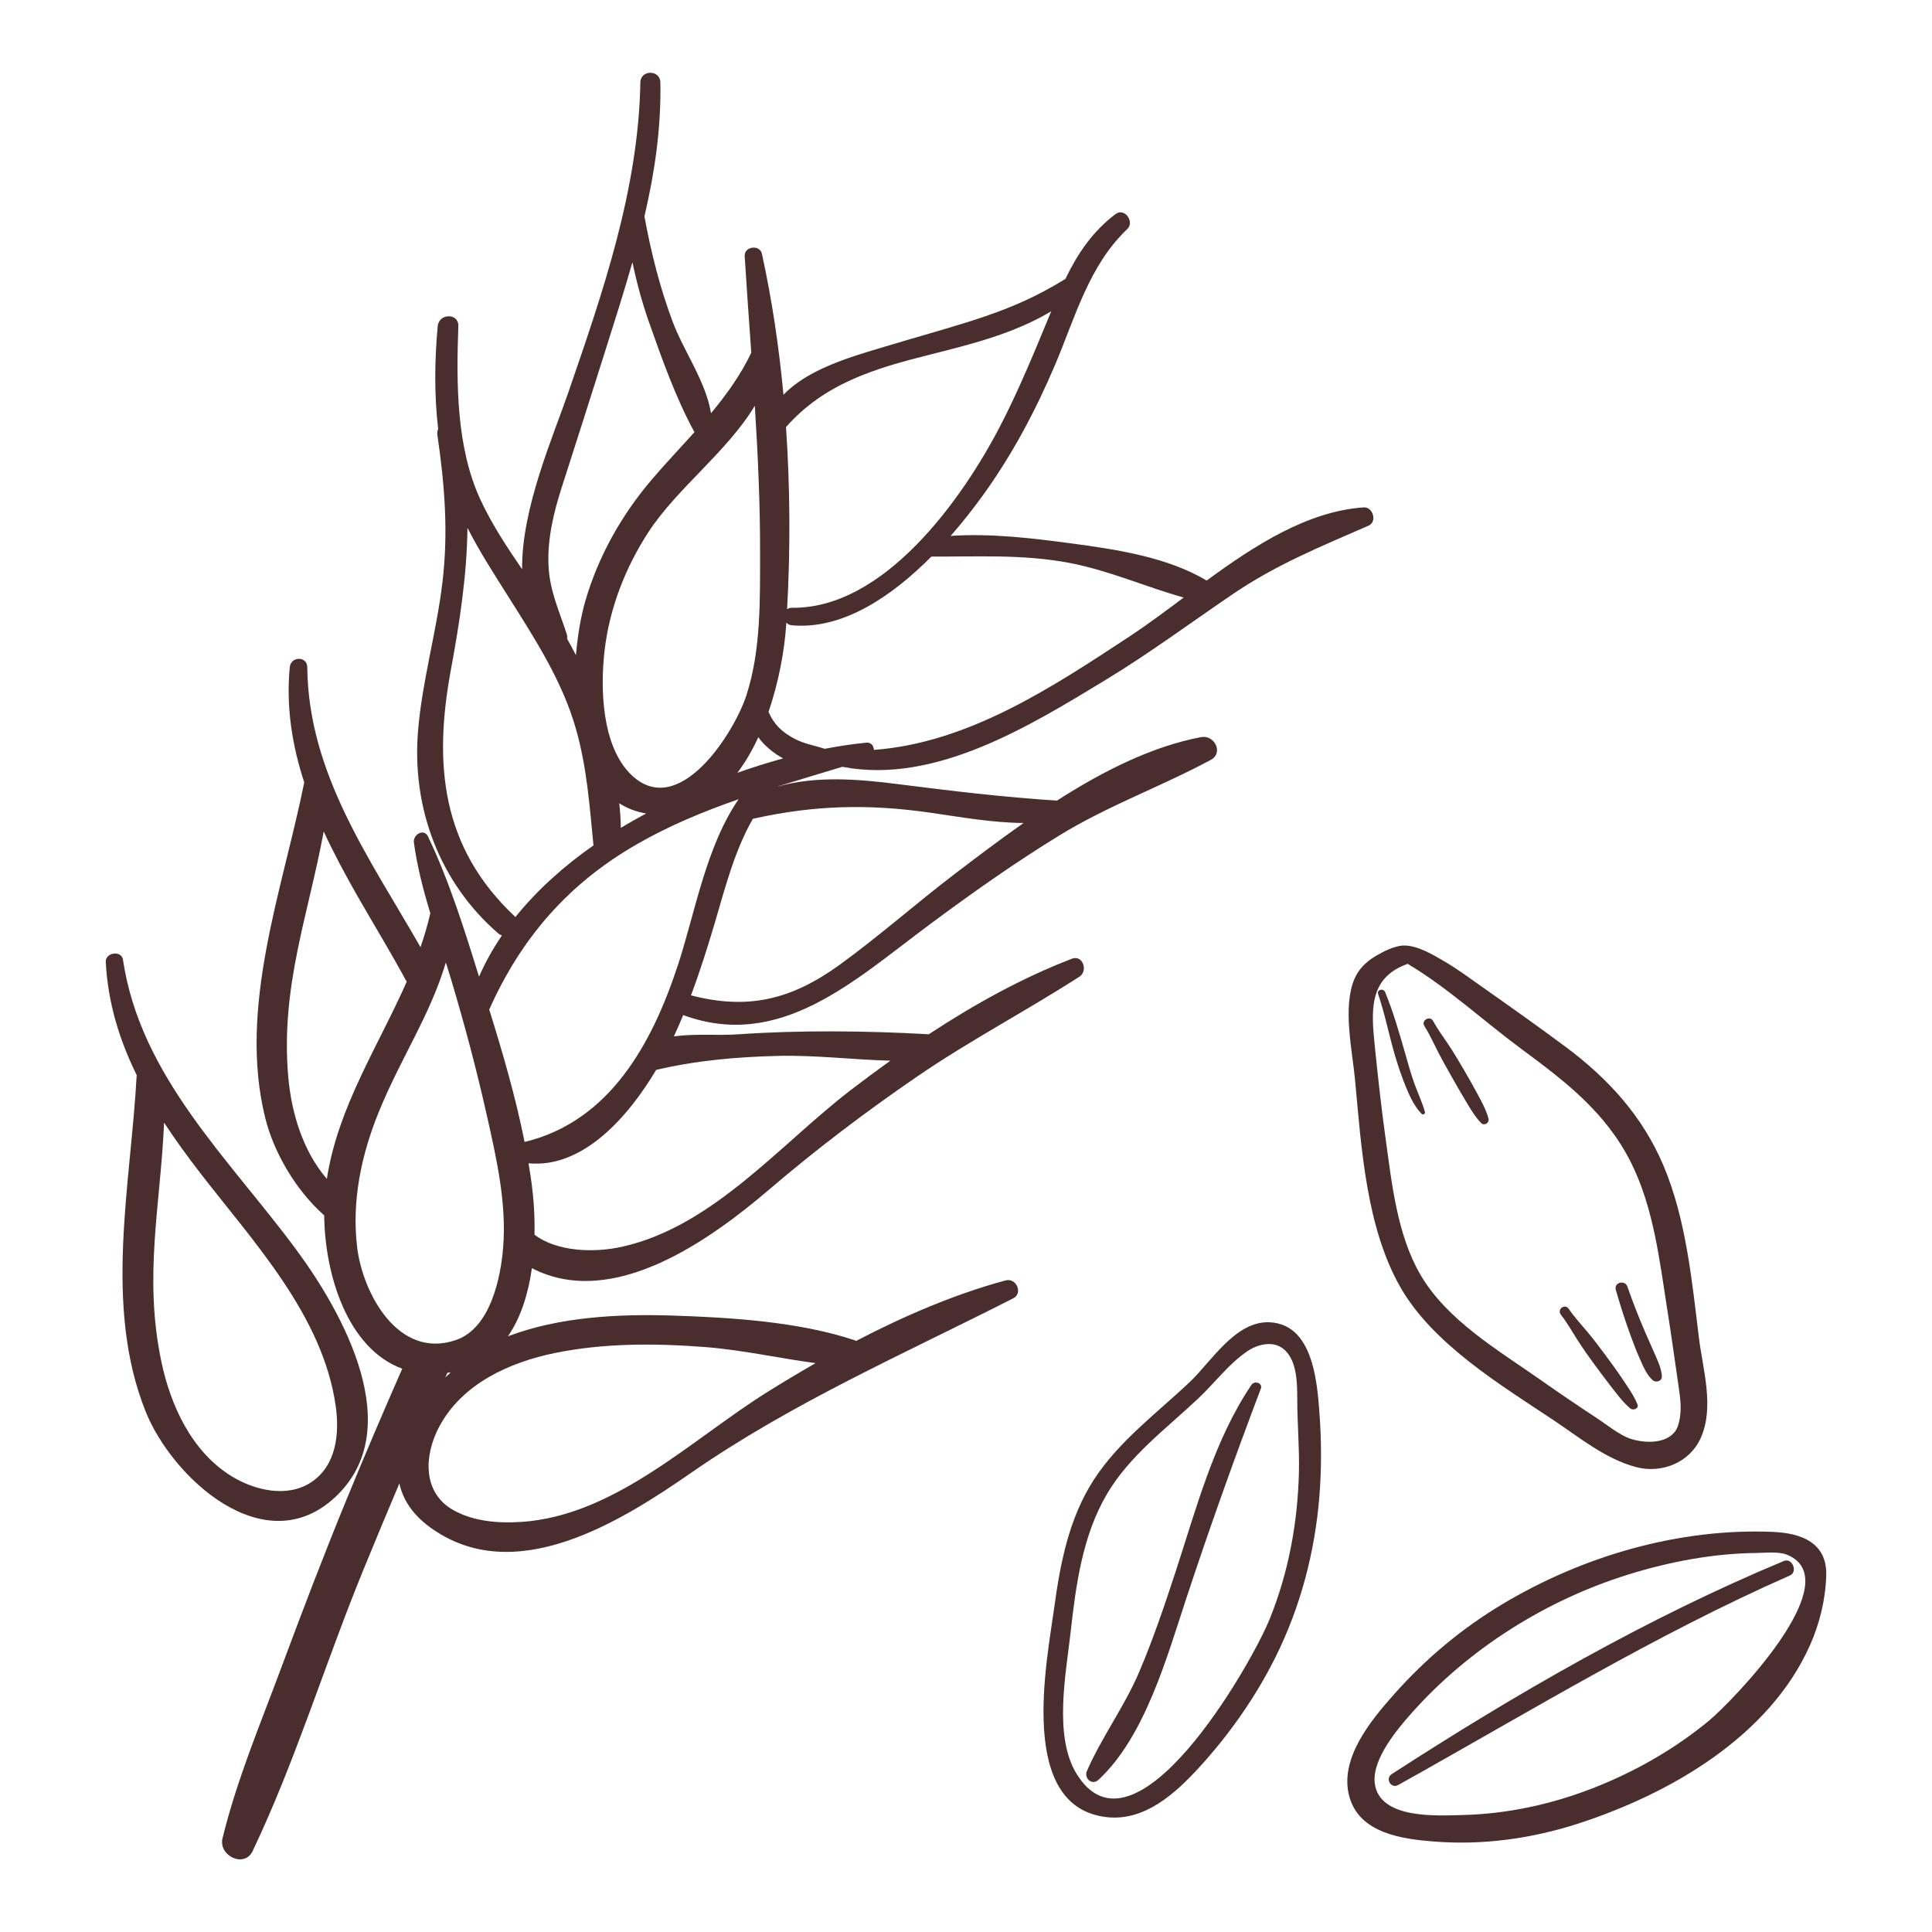 <?xml version="1.0" encoding="UTF-8"?>
<svg id="Capa_2" data-name="Capa 2" xmlns="http://www.w3.org/2000/svg" viewBox="0 0 1025 1025">
  <defs>
    <style>
      .barleycls1 {
        fill: none;
      }

      .barleycls2 {
        fill: #4a2d2d;
      }
    </style>
  </defs>
  <g id="legumes_grains" data-name="legumes&amp;amp;grains">
    <g>
      <g>
        <path class="barleycls2" d="m177.6,794.5c39.19-36.18,4.01-98.47-20.61-131.75-35.43-47.9-82.58-91.76-91.74-153.55-.77-5.18-9.41-3.96-9.14,1.24,1.16,21.74,7.3,41.44,16.41,59.93-3.1,58.07-17.69,122.44,4.74,178.46,14.03,35.04,62.84,80.29,100.34,45.67Zm-92.04-72.32c-9.45-45.32-.37-83.06,1.49-126.59,5.88,9,12.29,17.79,18.98,26.47,28.4,36.84,65.28,75.88,72.08,123.9,2.05,14.47.43,31.65-13.13,40.51-12.77,8.35-30.07,4.15-42.13-3.27-21.15-13.03-32.4-37.54-37.29-61.01Z"/>
        <path class="barleycls2" d="m533.56,679.29c-27.03,7.32-53.79,18.79-79.34,32.12-.25-.12-.5-.25-.78-.34-29.43-9.84-65.54-12.11-96.43-13.1-28.96-.93-60.09.61-87.54,10.99,6.95-10.05,10.85-22.9,12.72-36.15,43.01,22.31,94.79-15.14,126.05-41.86,25.1-21.45,51.3-41.29,78.55-59.95,27.83-19.06,57.61-34.63,85.92-52.86,4.68-3.02,1.76-11.72-4.01-9.5-26.33,10.1-51.87,24.25-76.03,40.14-.09-.02-.17-.08-.26-.08-32.88-1.87-68.92-2.17-99.98,0-12.43.86-22.93-.45-34.91,1.13,1.74-3.73,3.37-7.5,4.95-11.29,51.48,18.93,90.84-18.42,130.73-48.06,22.4-16.64,45.25-32.81,69.06-47.39,25.77-15.78,53.73-25.75,80.09-39.93,6.95-3.74,1.94-13.43-5.1-12.1-26.18,4.95-52.17,18.11-76.48,33.68-28.47-1.79-56.2-5.15-84.71-8.77-20.55-2.61-43.05-4.48-63.32,1.3.04-.04.08-.08.12-.11,11.31-3.53,22.71-6.89,34.12-10.37.06.01.1.06.16.07,49.01,9.39,99.37-21.82,139.43-46.14,23.14-14.05,44.83-30.11,67.18-45.33,23.23-15.82,46.81-25.37,72.32-36.51,4.73-2.06,2.33-10.04-2.62-9.69-29.75,2.09-57.47,19.94-83.27,38.81-20.78-12.39-47.6-16.46-71.16-19.62-21.28-2.86-43.13-5.48-64.66-4.07,6.56-7.49,12.4-15.01,17.33-21.85,15.48-21.49,27.73-44.62,38.08-68.96,10.7-25.19,17.87-52.54,38.27-71.96,4.08-3.88-1.47-11.54-6.17-7.99-12.26,9.25-20.19,21.07-26.62,34.41-29.8,18.43-53.19,23.08-98.91,36.87-16.13,4.86-38.1,11.36-50.69,24.64-2.38-25.48-6.12-50.66-11.43-74.8-1.11-5.07-9.46-4.03-9.14,1.24,1.06,17.13,2.3,34.17,3.5,51.2-5.6,11.77-13.11,22.21-21.37,32.12-2.71-16.7-14.46-32.98-20.23-48.26-6.84-18.11-11.59-37.09-15.09-56.15,5.41-23.16,8.9-46.68,8.46-71.08-.12-6.83-10.5-6.84-10.62,0-1,56.83-19.93,111.39-38.26,164.58-8.1,23.49-24.85,61.62-24.47,93.71-8.13-11.87-16.03-23.86-22.04-36.76-12.96-27.79-12.88-62.16-11.8-92.22.25-7.13-10.31-6.9-10.94,0-1.65,17.96-1.91,36.43.25,54.53-.42.92-.59,2-.42,3.21,3.89,26.66,5.88,51.77,2.63,78.58-3.18,26.28-10.68,51.89-12.89,78.28-3.41,40.76,11.24,80.35,42.39,107.43.68.59,1.39.98,2.1,1.24-4.74,6.94-8.84,14.23-12.14,21.86-7.78-25.14-15.86-50.87-27.06-74.35-2.2-4.61-8.07-1-7.5,3.16,1.71,12.68,4.98,25.17,8.72,37.54-1.42,6.13-3.17,12.12-5.21,17.98-26.89-47.01-59.53-92.07-60.07-148.49-.06-6.09-8.76-5.87-9.3,0-2,21.39,1.33,41.62,7.69,61.09-11.57,57.27-35.32,119.54-20.62,178.31,4.38,17.51,15.82,37.82,31.2,51.36.36,31.8,12.45,70.71,41.4,81.37-10.01,22.78-19.78,45.66-29.23,68.64-12.2,29.68-23.67,59.67-34.84,89.74-11.07,29.79-23.75,59.84-31.27,90.75-2.25,9.23,11.57,16.05,16,6.74,22.74-47.78,38.42-99.52,58.47-148.53,6.35-15.54,12.82-31.03,19.36-46.49,1.81,8.36,6.78,16.28,16,23.08,44.68,32.96,101.35-2.76,138.78-28.7,54.02-37.44,112.69-62.95,170.9-92.57,5.32-2.71,1.6-11.02-4-9.5Zm-120.72-119.1c19.77-.46,39.73,2.01,59.52,2.55-7.19,5.15-14.24,10.4-21.12,15.68-37.56,28.87-72.82,72-120.74,82.92-16.35,3.73-35.45,2.37-46.93-6.24.21-9.73-.43-19.08-1.5-27.04-.49-3.63-1.06-7.26-1.67-10.89,28.77,2.74,52.72-24.38,67.71-49.54,21.15-5.01,43.09-6.93,64.73-7.43Zm80.99-128.99c16.14,2.33,32.8,5.33,49.25,5.42-12.7,8.91-24.81,18.1-36.06,26.66-20.82,15.84-40.48,33.32-61.66,48.65-25.8,18.67-48.9,23.92-78.76,16.14,4.71-12.56,8.75-25.37,12.57-38.25,5.29-17.82,10.47-38.54,20.31-55.49.23-.02.45-.04.69-.09,32.29-7.15,60.88-7.77,93.66-3.04Zm-134.13,80.68c-13.63,41.57-36.05,83.02-81.39,93.98-4.73-23.76-11.62-47.35-18.76-70.28,16.99-37.99,41.95-66.86,78.68-87.88,17.26-9.88,35.26-17.29,53.64-23.68-17.29,25.06-23.19,60.5-32.16,87.85Zm42.62-120.73c3.23,4.45,7.91,8.35,13.15,11.22-8.15,2.22-16.26,4.78-24.28,7.65,4.29-5.66,7.98-12.07,11.12-18.87Zm-72.96,48.07c-.03-4.33-.35-8.7-.82-13.07,4.09,2.67,8.83,4.54,14.27,5.43-4.59,2.47-9.07,5.02-13.45,7.63Zm238.25-140.53c20.83,3.99,40.19,12.68,60.39,18.32-9.71,7.25-19.13,14.31-28.27,20.34-41.41,27.27-85.94,56.79-136.09,60.5-.09-2.13-1.45-4.1-4.12-3.83-7.28.73-14.62,1.85-21.99,3.25-5.17-1.71-10.58-2.57-15.61-5.13-6.63-3.38-11.25-7.61-14.2-14.47,5.59-16.22,8.51-33.11,9.37-46.11.03-.4.05-.81.07-1.22.74.74,1.7,1.3,2.99,1.41,26.97,2.41,53.09-15.43,73.95-36.45,24.73.08,48.93-1.32,73.51,3.39Zm-74.17-110.58c22.39-5.61,44.7-11.23,64.29-22.98-8.55,20.65-16.89,41.25-27.22,61.15-19.96,38.43-61.33,96.79-110.35,96.17-1.08-.01-1.89.32-2.58.78,1.75-31.48,1.66-64.17-.58-96.63,20.3-23.1,46.96-31.1,76.44-38.48Zm-90.19,105.04c-.05,25.12.56,51.66-7.28,75.81-6.42,19.78-35.9,66.48-61.1,42.06-15.73-15.24-16.45-45.99-14.1-66.02,2.62-22.32,10.99-43.86,23.22-62.66,15.11-23.23,41.68-42.53,56.47-67.06,1.63,25.85,2.84,51.73,2.79,77.87Zm-105.19-34.7c7.91-24.59,15.76-49.19,23.53-73.82,4.8-15.21,9.63-30.34,13.94-45.54,2.24,10.74,5.09,21.35,8.81,31.9,6.81,19.32,14.27,40.33,24.09,58.28-7.47,8.33-15.21,16.47-22.44,24.93-16.16,18.9-28.65,40.99-35.53,64.94-2.16,7.52-3.98,17.53-4.9,28.47-1.5-2.92-3.06-5.82-4.68-8.7.11-.7.12-1.43-.13-2.24-3.98-12.5-9.06-22.83-9.73-36.32-.71-14.25,2.7-28.42,7.04-41.91Zm-25,227.69c-38.83-36.51-43.14-80.49-33.88-130.63,4.58-24.78,8.55-50.18,8.82-75.48,6.49,12.77,14.36,24.89,22.02,37.03,13.99,22.18,28.4,44.43,35.6,69.87,5.83,20.59,7.19,40.78,9.24,61.6-15.15,10.56-29.64,23.36-41.43,38.02-.13-.14-.22-.28-.37-.42Zm-120.16,84.91c-4.08-47.6,10.67-85.55,18.84-129.93,5.42,11.75,11.63,23.26,18.11,34.61,8.17,14.32,17.46,29.45,25.92,45.14-15.25,34.54-36.5,66.43-42.36,104.61-12.79-14.9-18.86-35.2-20.5-54.44Zm36.6,90.78c-2.99-24.37,2.13-48.9,11.29-71.47,11.99-29.52,27.14-51.01,35.76-79.73.95,3.01,1.88,6.01,2.78,9.01,7.16,23.9,13.53,47.9,18.99,72.25,5.12,22.8,10.49,46.35,8.62,69.87-1.31,16.59-6.89,42.92-24.98,49.16-30.68,10.58-49.49-24.79-52.47-49.09Zm47.86,66.52c.59-.08,1.19-.17,1.79-.27-.97.89-1.93,1.79-2.88,2.72.36-.82.73-1.64,1.09-2.45Zm39.44,79.07c-12.1.84-25.32-.15-36.12-6.15-16.79-9.33-15.66-29.37-7.65-44.38,12.14-22.77,37.24-34.14,61.43-39.08,26.2-5.35,53.58-5.19,80.13-3.1,19.46,1.53,38.77,5.92,58.13,8.48-8.62,4.94-17.07,10.01-25.3,15.14-40.37,25.19-80.85,65.66-130.61,69.1Z"/>
        <path class="barleycls2" d="m696,722.96c-3.36-11.31-9.74-20.92-22.53-21.44-18.02-.73-30.77,20.77-42.06,31.5-17.61,16.71-37.61,31.33-51.02,51.94-13.1,20.13-17.82,43.98-21.01,67.43-3.99,29.3-19.94,106.44,27.91,111.69,19.96,2.19,36.16-12.51,48.62-26.08,16.17-17.61,30.12-37.43,40.79-58.84,13.24-26.56,20.87-55.59,23.27-85.14,1.2-14.87,1.13-29.83.02-44.71-.55-7.41-1.32-17.41-3.98-26.34Zm-6.87,58.23c-.66,26.7-5.52,53.22-15.61,78-9.96,24.47-71.89,132.37-102.54,81.58-12.01-19.91-5.44-52.89-2.99-74.72,2.83-25.18,6.27-51.36,19.38-73.57,12.01-20.35,31.64-34.73,48.53-50.72,8.62-8.16,15.9-18.06,25.77-24.82,5.36-3.67,13.43-5.8,19.05-1.45,7.61,5.91,7.51,18.77,7.53,27.41.04,12.76,1.19,25.49.87,38.28Z"/>
        <path class="barleycls2" d="m718.57,519.39c-6.35,15.06-1.11,37.97.35,53.67,3.33,35.72,5.86,77.66,23.84,109.5,17.05,30.18,52.89,51.9,81.09,70.65,13.91,9.25,27.62,20.7,44.06,25.11,13.52,3.63,28.42-2.26,34.33-15.28,7.45-16.41,1.18-36.4-.9-53.3-3.72-30.29-6.79-62.85-18.74-91.19-11.1-26.33-29.45-46.42-52.15-63.28-14.41-10.71-29.08-21.09-43.76-31.43-6.6-4.65-13.1-9.5-20.07-13.6-6-3.53-14.74-8.82-21.96-8.6-5.04.15-11.27,3.41-15.53,6.03-4.6,2.82-8.44,6.7-10.56,11.72Zm27.51-7.74c.25-.09.46-.22.69-.33,21.2,12.59,40.65,30.62,60.39,45.2,23.42,17.29,44.93,33.73,58.24,60.45,11.95,23.99,15.04,51.66,19.16,77.83,2.13,13.47,4.02,26.99,5.96,40.49.97,6.74,1.92,13.01.12,19.74-.37,1.39-.84,2.77-1.63,3.96-4.99,7.46-17.34,6.7-24.57,4.12-5.52-1.98-12.14-7.37-17.02-10.57-10.24-6.71-20.38-13.61-30.4-20.65-22.41-15.73-49.39-31.47-63.46-55.65-12.49-21.47-15.22-49.04-18.58-73.18-2.2-15.84-3.94-31.75-5.56-47.65-1.89-18.6-3.55-36.21,16.64-43.76Z"/>
        <path class="barleycls2" d="m940.64,812.73c-49.95-2.1-100.77,12.76-143.42,38.25-21.72,12.98-40.89,29.06-57.69,47.99-12.26,13.8-29.33,34.29-23.58,54.44,5.5,19.3,28.04,22.27,44.96,23.6,25.81,2.04,51.89-1.58,76.48-9.56,48.5-15.75,101.31-46.05,122.91-94.67,5.15-11.6,8.21-24.25,8.58-36.95.51-17.25-13.03-22.45-28.24-23.09Zm-33.98,100.18c-18.45,15.24-39.57,27.24-61.85,35.89-21.91,8.51-45.27,13.57-68.8,14.14-12.93.31-44.22,2.51-46.64-16.83-1.59-12.78,12.16-28.98,19.78-37.53,30.37-34.08,71.31-59.76,114.8-73.26,21.85-6.78,44.95-11.17,67.86-11.41,4.73-.05,11.74-.91,16.26.93,33.62,13.67-29.84,78.51-41.41,88.07Z"/>
        <path class="barleycls2" d="m663.98,734.67c-19.86,29.34-29.34,65.79-40.26,99.12-5.9,17.99-11.95,35.95-19.39,53.38-7.81,18.28-19.78,34.36-27.66,52.34-1.72,3.91,2.68,7.92,6.13,4.73,24.65-22.82,36.34-65.27,46.59-96.28,12.4-37.53,25.51-74.27,39.53-111.2,1.14-3.01-3.32-4.47-4.94-2.08Z"/>
        <path class="barleycls2" d="m946.43,828.15c-72.6,30.25-142.13,70.39-208.06,113.08-3.61,2.34-.41,7.91,3.39,5.8,68.91-38.42,135.53-79.3,207.9-111.21,4.3-1.89,1.16-9.5-3.23-7.67Z"/>
        <path class="barleycls2" d="m740.38,560.94c1.62,5.44,3.49,10.83,5.65,16.08,2.01,4.87,4.46,10.11,8.19,13.92.73.75,2.03-.02,1.75-1.02-1.44-5.17-3.83-10.16-5.65-15.22-1.92-5.35-3.38-10.83-4.96-16.29-3.12-10.84-6.2-21.61-10.49-32.05-.91-2.22-4.52-1.38-3.71,1.02,3.7,10.99,5.9,22.44,9.21,33.55Z"/>
        <path class="barleycls2" d="m762.7,557.59c2.25,4.48,4.73,8.81,7.19,13.18,2.46,4.36,4.95,8.69,7.52,12.99,2.5,4.19,4.97,8.47,8.36,12.03,1.65,1.73,4.54-.06,3.94-2.3-1.27-4.75-3.7-9.1-6.02-13.41-2.38-4.41-4.83-8.76-7.37-13.07-2.54-4.32-5.06-8.63-7.86-12.79-2.79-4.16-5.77-8.22-8.18-12.6-1.66-3.01-6.44-.22-4.6,2.69,2.67,4.23,4.77,8.81,7.02,13.28Z"/>
        <path class="barleycls2" d="m837.09,711.17c2.67,4.17,5.55,8.27,8.48,12.26,2.94,4,5.89,8.01,8.95,11.92,3.17,4.05,6.47,8.54,10.4,11.87,1.52,1.28,4.76.1,3.8-2.21-1.96-4.71-5.04-9.06-7.87-13.29-2.85-4.26-5.9-8.44-8.95-12.56-3.04-4.11-6.14-8.23-9.41-12.16-3.43-4.12-7.16-8.12-10.17-12.55-2.11-3.1-6.49.17-4.12,3.18,3.32,4.22,5.99,9.03,8.88,13.55Z"/>
        <path class="barleycls2" d="m865.26,709.02c1.48,4.06,3.04,8.08,4.8,12.03,1.72,3.87,3.52,8.25,6.71,11.15,1.73,1.57,5.08.59,4.92-2.04-.27-4.37-2.36-8.55-4.08-12.51-1.63-3.77-3.32-7.51-4.95-11.27-3.38-7.79-6.44-15.72-9.25-23.73-1.34-3.83-7.29-2.3-6.15,1.7,2.38,8.32,5.03,16.55,8,24.68Z"/>
      </g>
      <rect class="barleycls1" width="1025" height="1025"/>
    </g>
  </g>
</svg>